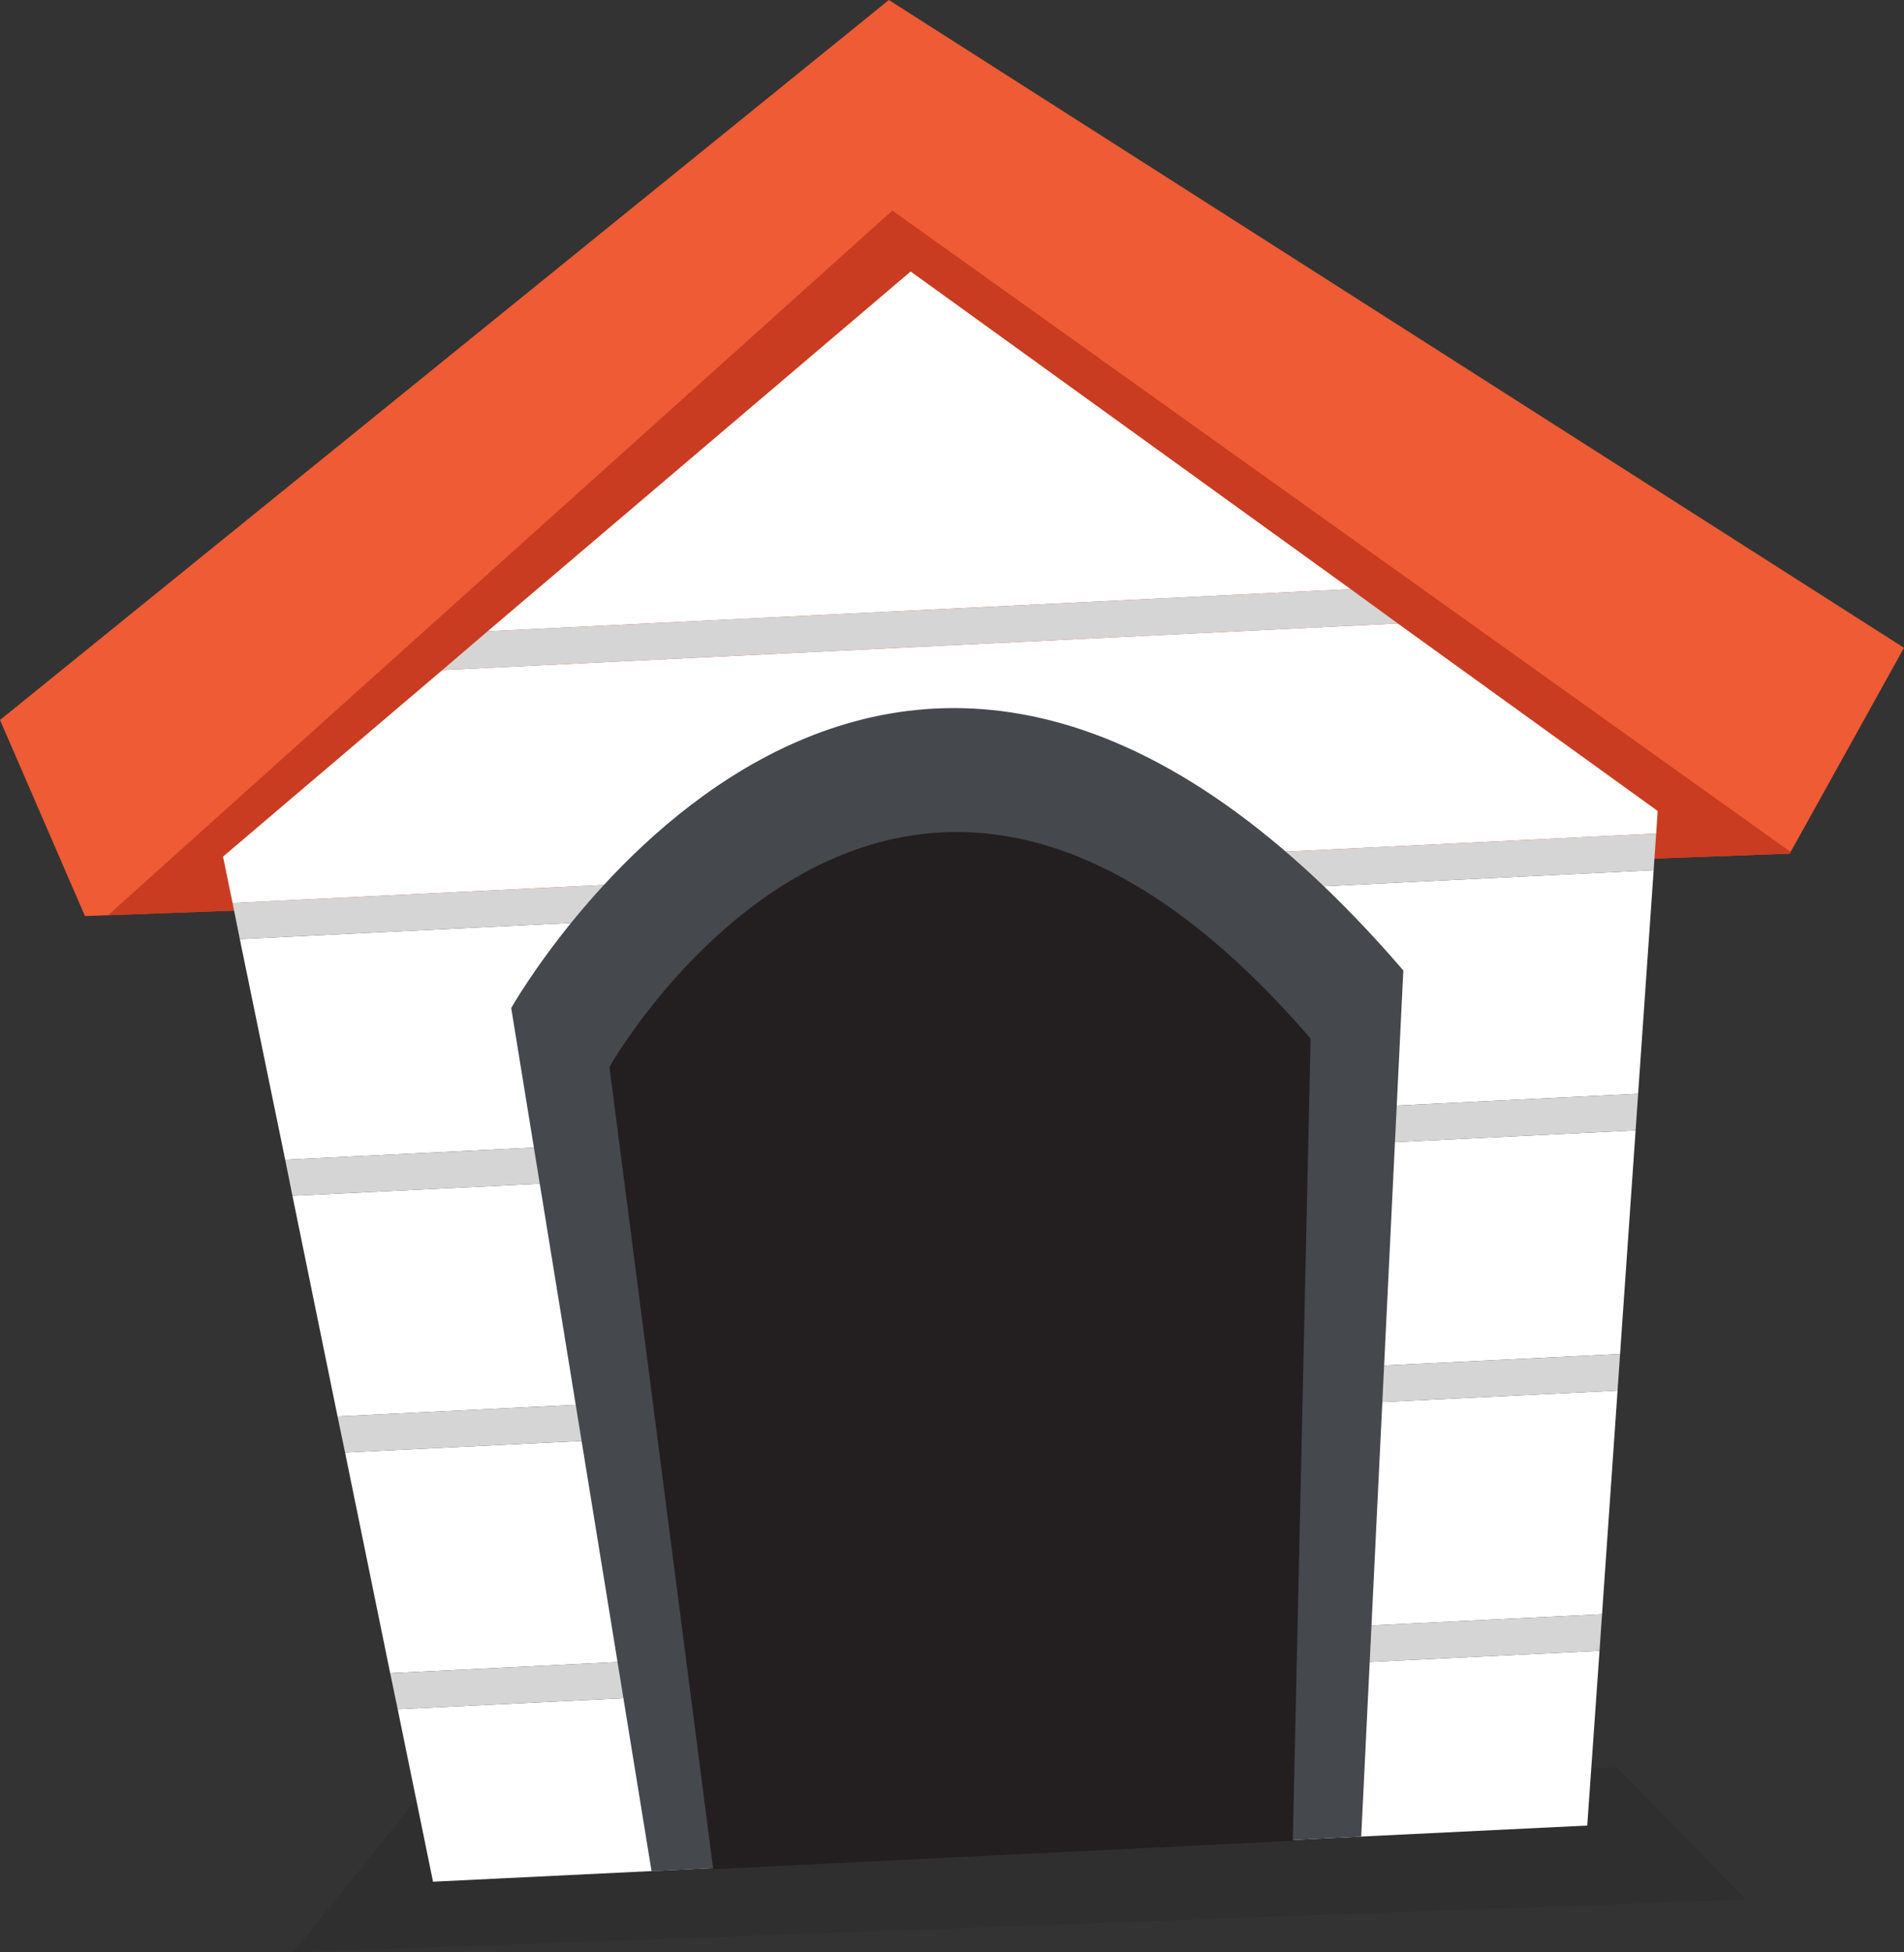 <svg xmlns="http://www.w3.org/2000/svg" viewBox="0 0 75.98 77.87"><rect x="0" y="0" width="75.98" height="77.87" fill="#333333" stroke="none"/><defs><style>.cls-1,.cls-7{fill:#231f20;}.cls-1{opacity:0.2;}.cls-2{fill:#ee5b34;}.cls-3{fill:#c93c21;}.cls-4{fill:#fff;}.cls-5{fill:#d5d5d5;}.cls-6{fill:#45484c;}</style></defs><title>資產 10</title><g id="圖層_2" data-name="圖層 2"><g id="圖層_32" data-name="圖層 32"><polygon class="cls-1" points="69.68 75.77 11.7 77.88 16.67 71.71 64.52 70.5 69.68 75.77"/><polygon class="cls-2" points="71.42 34.05 3.39 36.54 0 28.72 35.47 0 75.98 25.84 71.42 34.05"/><polygon class="cls-3" points="71.45 33.98 35.61 8.4 4.31 36.51 71.42 34.05 71.45 33.98"/><polygon class="cls-4" points="11.38 46.26 65.37 43.63 65.99 34.71 9.57 37.46 11.38 46.26"/><polygon class="cls-4" points="13.47 56.5 64.65 54.01 65.27 45.09 11.67 47.7 13.47 56.5"/><polygon class="cls-4" points="17.28 75.06 63.34 72.82 63.83 65.85 15.87 68.18 17.28 75.06"/><polygon class="cls-4" points="15.57 66.74 63.93 64.39 64.55 55.47 13.77 57.94 15.57 66.74"/><polygon class="cls-4" points="8.9 34.17 9.28 36.02 66.09 33.25 66.15 32.35 55.78 24.87 17.65 26.73 8.9 34.17"/><polygon class="cls-4" points="36.34 10.83 19.46 25.18 53.9 23.5 36.34 10.83"/><polygon class="cls-5" points="11.67 47.7 65.27 45.09 65.37 43.63 11.38 46.26 11.67 47.7"/><polygon class="cls-5" points="9.57 37.46 65.99 34.71 66.09 33.25 9.28 36.02 9.57 37.46"/><polygon class="cls-5" points="19.46 25.18 17.65 26.73 55.78 24.87 53.9 23.5 19.46 25.18"/><polygon class="cls-5" points="13.77 57.94 64.55 55.47 64.65 54.01 13.47 56.5 13.77 57.94"/><polygon class="cls-5" points="15.87 68.18 63.83 65.85 63.93 64.39 15.57 66.74 15.87 68.18"/><path class="cls-6" d="M26,74.64l-5.6-34.43S35,14.32,56,38.71L54.32,73.26Z"/><path class="cls-7" d="M24.32,42.56l4.14,32,23.13-1.13.71-32C35.78,22.25,24.32,42.56,24.32,42.56Z"/></g></g></svg>